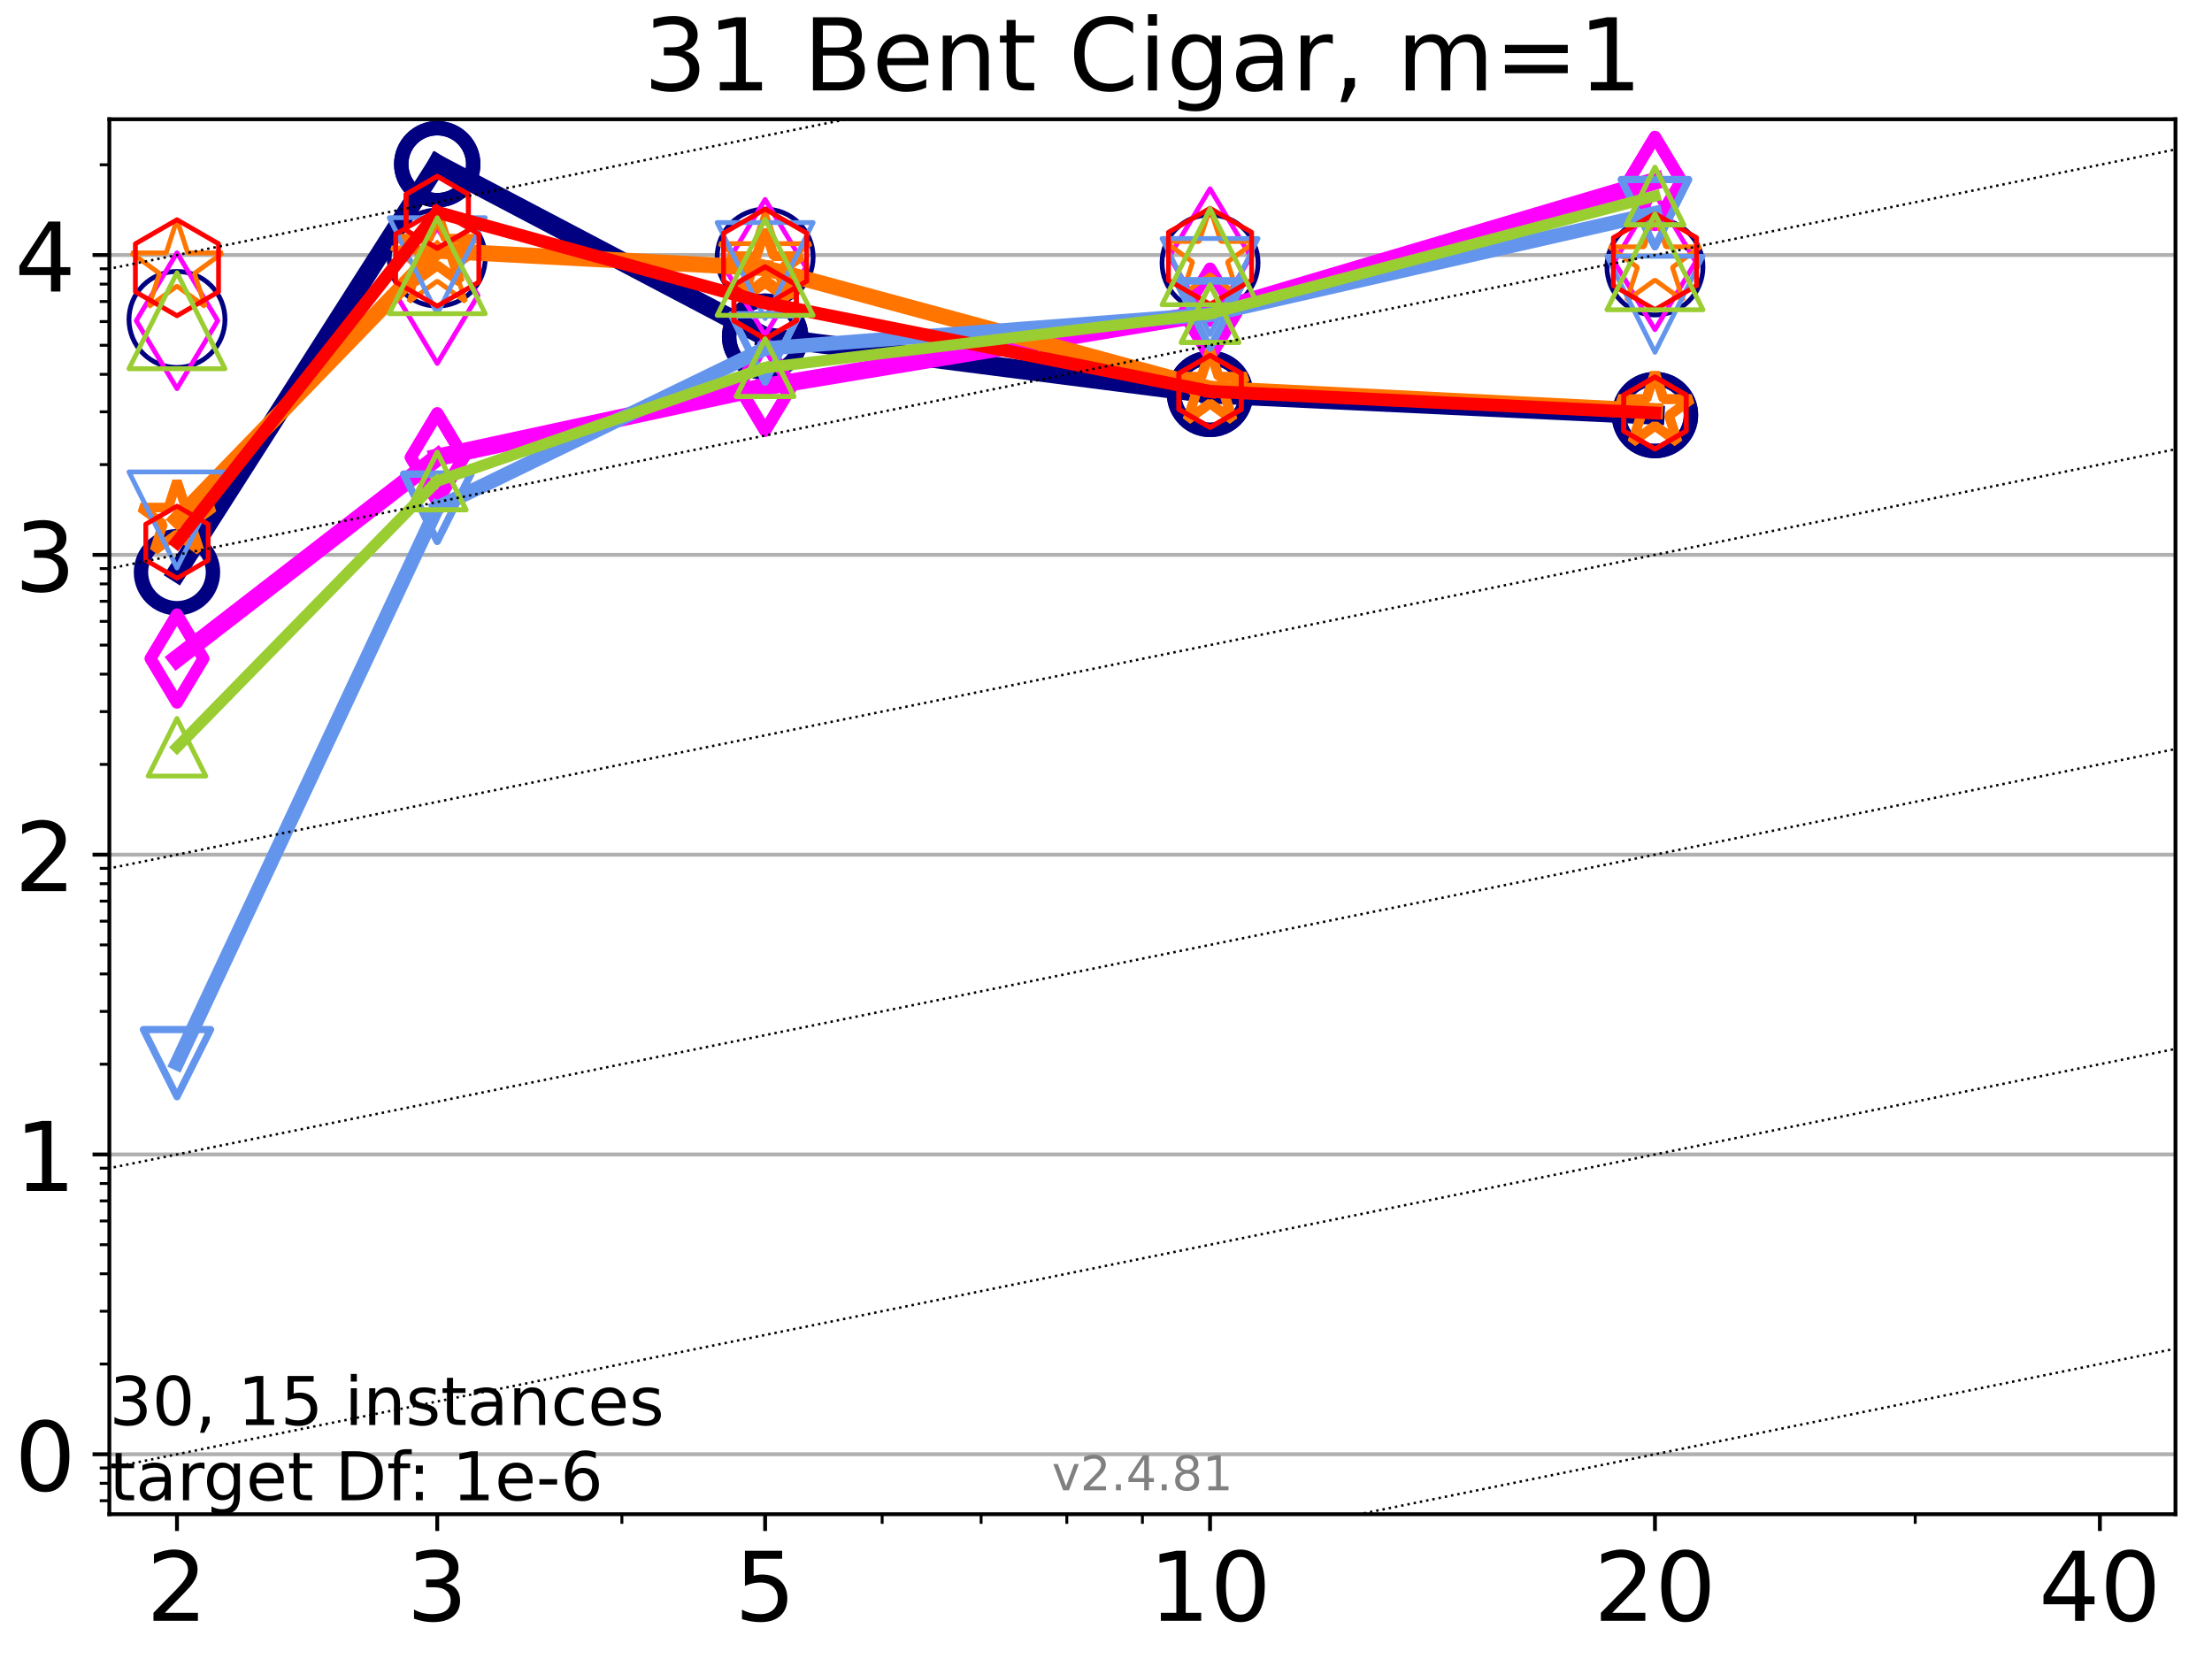 <?xml version="1.0" encoding="utf-8" standalone="no"?>
<!DOCTYPE svg PUBLIC "-//W3C//DTD SVG 1.1//EN"
  "http://www.w3.org/Graphics/SVG/1.1/DTD/svg11.dtd">
<!-- Created with matplotlib (https://matplotlib.org/) -->
<svg height="345.6pt" version="1.1" viewBox="0 0 460.8 345.6" width="460.8pt" xmlns="http://www.w3.org/2000/svg" xmlns:xlink="http://www.w3.org/1999/xlink">
 <defs>
  <style type="text/css">*{stroke-linecap:butt;stroke-linejoin:round;}</style>
 </defs>
 <g id="figure_1">
  <g id="patch_1">
   <path d="M 0 345.6 
L 460.8 345.6 
L 460.8 0 
L 0 0 
z
" style="fill:#ffffff;"/>
  </g>
  <g id="axes_1">
   <g id="patch_2">
    <path d="M 22.78 315.44 
L 453.192 315.44 
L 453.192 24.84 
L 22.78 24.84 
z
" style="fill:#ffffff;"/>
   </g>
   <g id="matplotlib.axis_1">
    <g id="xtick_1">
     <g id="line2d_1">
      <defs>
       <path d="M 0 0 
L 0 3.5 
" id="mde1b1c3aeb" style="stroke:#000000;stroke-width:0.8;"/>
      </defs>
      <g>
       <use style="stroke:#000000;stroke-width:0.8;" x="36.868" xlink:href="#mde1b1c3aeb" y="315.44"/>
      </g>
     </g>
     <g id="text_1">
      <!-- 2 -->
      <g transform="translate(30.506 337.637)scale(0.2 -0.2)">
       <defs>
        <path d="M 19.188 8.297 
L 53.609 8.297 
L 53.609 0 
L 7.328 0 
L 7.328 8.297 
Q 12.938 14.109 22.625 23.891 
Q 32.328 33.688 34.812 36.531 
Q 39.547 41.844 41.422 45.531 
Q 43.312 49.219 43.312 52.781 
Q 43.312 58.594 39.234 62.25 
Q 35.156 65.922 28.609 65.922 
Q 23.969 65.922 18.812 64.312 
Q 13.672 62.703 7.812 59.422 
L 7.812 69.391 
Q 13.766 71.781 18.938 73 
Q 24.125 74.219 28.422 74.219 
Q 39.75 74.219 46.484 68.547 
Q 53.219 62.891 53.219 53.422 
Q 53.219 48.922 51.531 44.891 
Q 49.859 40.875 45.406 35.406 
Q 44.188 33.984 37.641 27.219 
Q 31.109 20.453 19.188 8.297 
z
" id="DejaVuSans-50"/>
       </defs>
       <use xlink:href="#DejaVuSans-50"/>
      </g>
     </g>
    </g>
    <g id="xtick_2">
     <g id="line2d_2">
      <g>
       <use style="stroke:#000000;stroke-width:0.8;" x="91.085" xlink:href="#mde1b1c3aeb" y="315.44"/>
      </g>
     </g>
     <g id="text_2">
      <!-- 3 -->
      <g transform="translate(84.723 337.637)scale(0.2 -0.2)">
       <defs>
        <path d="M 40.578 39.312 
Q 47.656 37.797 51.625 33 
Q 55.609 28.219 55.609 21.188 
Q 55.609 10.406 48.188 4.484 
Q 40.766 -1.422 27.094 -1.422 
Q 22.516 -1.422 17.656 -0.516 
Q 12.797 0.391 7.625 2.203 
L 7.625 11.719 
Q 11.719 9.328 16.594 8.109 
Q 21.484 6.891 26.812 6.891 
Q 36.078 6.891 40.938 10.547 
Q 45.797 14.203 45.797 21.188 
Q 45.797 27.641 41.281 31.266 
Q 36.766 34.906 28.719 34.906 
L 20.219 34.906 
L 20.219 43.016 
L 29.109 43.016 
Q 36.375 43.016 40.234 45.922 
Q 44.094 48.828 44.094 54.297 
Q 44.094 59.906 40.109 62.906 
Q 36.141 65.922 28.719 65.922 
Q 24.656 65.922 20.016 65.031 
Q 15.375 64.156 9.812 62.312 
L 9.812 71.094 
Q 15.438 72.656 20.344 73.438 
Q 25.25 74.219 29.594 74.219 
Q 40.828 74.219 47.359 69.109 
Q 53.906 64.016 53.906 55.328 
Q 53.906 49.266 50.438 45.094 
Q 46.969 40.922 40.578 39.312 
z
" id="DejaVuSans-51"/>
       </defs>
       <use xlink:href="#DejaVuSans-51"/>
      </g>
     </g>
    </g>
    <g id="xtick_3">
     <g id="line2d_3">
      <g>
       <use style="stroke:#000000;stroke-width:0.8;" x="159.39" xlink:href="#mde1b1c3aeb" y="315.44"/>
      </g>
     </g>
     <g id="text_3">
      <!-- 5 -->
      <g transform="translate(153.028 337.637)scale(0.2 -0.2)">
       <defs>
        <path d="M 10.797 72.906 
L 49.516 72.906 
L 49.516 64.594 
L 19.828 64.594 
L 19.828 46.734 
Q 21.969 47.469 24.109 47.828 
Q 26.266 48.188 28.422 48.188 
Q 40.625 48.188 47.75 41.5 
Q 54.891 34.812 54.891 23.391 
Q 54.891 11.625 47.562 5.094 
Q 40.234 -1.422 26.906 -1.422 
Q 22.312 -1.422 17.547 -0.641 
Q 12.797 0.141 7.719 1.703 
L 7.719 11.625 
Q 12.109 9.234 16.797 8.062 
Q 21.484 6.891 26.703 6.891 
Q 35.156 6.891 40.078 11.328 
Q 45.016 15.766 45.016 23.391 
Q 45.016 31 40.078 35.438 
Q 35.156 39.891 26.703 39.891 
Q 22.75 39.891 18.812 39.016 
Q 14.891 38.141 10.797 36.281 
z
" id="DejaVuSans-53"/>
       </defs>
       <use xlink:href="#DejaVuSans-53"/>
      </g>
     </g>
    </g>
    <g id="xtick_4">
     <g id="line2d_4">
      <g>
       <use style="stroke:#000000;stroke-width:0.8;" x="252.074" xlink:href="#mde1b1c3aeb" y="315.44"/>
      </g>
     </g>
     <g id="text_4">
      <!-- 10 -->
      <g transform="translate(239.349 337.637)scale(0.2 -0.2)">
       <defs>
        <path d="M 12.406 8.297 
L 28.516 8.297 
L 28.516 63.922 
L 10.984 60.406 
L 10.984 69.391 
L 28.422 72.906 
L 38.281 72.906 
L 38.281 8.297 
L 54.391 8.297 
L 54.391 0 
L 12.406 0 
z
" id="DejaVuSans-49"/>
        <path d="M 31.781 66.406 
Q 24.172 66.406 20.328 58.906 
Q 16.5 51.422 16.5 36.375 
Q 16.5 21.391 20.328 13.891 
Q 24.172 6.391 31.781 6.391 
Q 39.453 6.391 43.281 13.891 
Q 47.125 21.391 47.125 36.375 
Q 47.125 51.422 43.281 58.906 
Q 39.453 66.406 31.781 66.406 
z
M 31.781 74.219 
Q 44.047 74.219 50.516 64.516 
Q 56.984 54.828 56.984 36.375 
Q 56.984 17.969 50.516 8.266 
Q 44.047 -1.422 31.781 -1.422 
Q 19.531 -1.422 13.062 8.266 
Q 6.594 17.969 6.594 36.375 
Q 6.594 54.828 13.062 64.516 
Q 19.531 74.219 31.781 74.219 
z
" id="DejaVuSans-48"/>
       </defs>
       <use xlink:href="#DejaVuSans-49"/>
       <use x="63.623" xlink:href="#DejaVuSans-48"/>
      </g>
     </g>
    </g>
    <g id="xtick_5">
     <g id="line2d_5">
      <g>
       <use style="stroke:#000000;stroke-width:0.8;" x="344.758" xlink:href="#mde1b1c3aeb" y="315.44"/>
      </g>
     </g>
     <g id="text_5">
      <!-- 20 -->
      <g transform="translate(332.033 337.637)scale(0.2 -0.2)">
       <use xlink:href="#DejaVuSans-50"/>
       <use x="63.623" xlink:href="#DejaVuSans-48"/>
      </g>
     </g>
    </g>
    <g id="xtick_6">
     <g id="line2d_6">
      <g>
       <use style="stroke:#000000;stroke-width:0.8;" x="437.443" xlink:href="#mde1b1c3aeb" y="315.44"/>
      </g>
     </g>
     <g id="text_6">
      <!-- 40 -->
      <g transform="translate(424.718 337.637)scale(0.2 -0.2)">
       <defs>
        <path d="M 37.797 64.312 
L 12.891 25.391 
L 37.797 25.391 
z
M 35.203 72.906 
L 47.609 72.906 
L 47.609 25.391 
L 58.016 25.391 
L 58.016 17.188 
L 47.609 17.188 
L 47.609 0 
L 37.797 0 
L 37.797 17.188 
L 4.891 17.188 
L 4.891 26.703 
z
" id="DejaVuSans-52"/>
       </defs>
       <use xlink:href="#DejaVuSans-52"/>
       <use x="63.623" xlink:href="#DejaVuSans-48"/>
      </g>
     </g>
    </g>
    <g id="xtick_7">
     <g id="line2d_7">
      <defs>
       <path d="M 0 0 
L 0 2 
" id="m924d3a28ed" style="stroke:#000000;stroke-width:0.6;"/>
      </defs>
      <g>
       <use style="stroke:#000000;stroke-width:0.6;" x="129.552" xlink:href="#m924d3a28ed" y="315.44"/>
      </g>
     </g>
    </g>
    <g id="xtick_8">
     <g id="line2d_8">
      <g>
       <use style="stroke:#000000;stroke-width:0.6;" x="183.769" xlink:href="#m924d3a28ed" y="315.44"/>
      </g>
     </g>
    </g>
    <g id="xtick_9">
     <g id="line2d_9">
      <g>
       <use style="stroke:#000000;stroke-width:0.6;" x="204.381" xlink:href="#m924d3a28ed" y="315.44"/>
      </g>
     </g>
    </g>
    <g id="xtick_10">
     <g id="line2d_10">
      <g>
       <use style="stroke:#000000;stroke-width:0.6;" x="222.237" xlink:href="#m924d3a28ed" y="315.44"/>
      </g>
     </g>
    </g>
    <g id="xtick_11">
     <g id="line2d_11">
      <g>
       <use style="stroke:#000000;stroke-width:0.6;" x="237.986" xlink:href="#m924d3a28ed" y="315.44"/>
      </g>
     </g>
    </g>
    <g id="xtick_12">
     <g id="line2d_12">
      <g>
       <use style="stroke:#000000;stroke-width:0.6;" x="398.975" xlink:href="#m924d3a28ed" y="315.44"/>
      </g>
     </g>
    </g>
   </g>
   <g id="matplotlib.axis_2">
    <g id="ytick_1">
     <g id="line2d_13">
      <path clip-path="url(#p01395798ff)" d="M 22.78 302.949 
L 453.192 302.949 
" style="fill:none;stroke:#b0b0b0;stroke-linecap:square;stroke-width:0.8;"/>
     </g>
     <g id="line2d_14">
      <defs>
       <path d="M 0 0 
L -3.5 0 
" id="m077db37ecd" style="stroke:#000000;stroke-width:0.8;"/>
      </defs>
      <g>
       <use style="stroke:#000000;stroke-width:0.8;" x="22.78" xlink:href="#m077db37ecd" y="302.949"/>
      </g>
     </g>
     <g id="text_7">
      <!-- 0 -->
      <g transform="translate(3.055 310.548)scale(0.2 -0.2)">
       <use xlink:href="#DejaVuSans-48"/>
      </g>
     </g>
    </g>
    <g id="ytick_2">
     <g id="line2d_15">
      <path clip-path="url(#p01395798ff)" d="M 22.78 240.495 
L 453.192 240.495 
" style="fill:none;stroke:#b0b0b0;stroke-linecap:square;stroke-width:0.8;"/>
     </g>
     <g id="line2d_16">
      <g>
       <use style="stroke:#000000;stroke-width:0.8;" x="22.78" xlink:href="#m077db37ecd" y="240.495"/>
      </g>
     </g>
     <g id="text_8">
      <!-- 1 -->
      <g transform="translate(3.055 248.093)scale(0.2 -0.2)">
       <use xlink:href="#DejaVuSans-49"/>
      </g>
     </g>
    </g>
    <g id="ytick_3">
     <g id="line2d_17">
      <path clip-path="url(#p01395798ff)" d="M 22.78 178.041 
L 453.192 178.041 
" style="fill:none;stroke:#b0b0b0;stroke-linecap:square;stroke-width:0.8;"/>
     </g>
     <g id="line2d_18">
      <g>
       <use style="stroke:#000000;stroke-width:0.8;" x="22.78" xlink:href="#m077db37ecd" y="178.041"/>
      </g>
     </g>
     <g id="text_9">
      <!-- 2 -->
      <g transform="translate(3.055 185.639)scale(0.2 -0.2)">
       <use xlink:href="#DejaVuSans-50"/>
      </g>
     </g>
    </g>
    <g id="ytick_4">
     <g id="line2d_19">
      <path clip-path="url(#p01395798ff)" d="M 22.78 115.586 
L 453.192 115.586 
" style="fill:none;stroke:#b0b0b0;stroke-linecap:square;stroke-width:0.8;"/>
     </g>
     <g id="line2d_20">
      <g>
       <use style="stroke:#000000;stroke-width:0.8;" x="22.78" xlink:href="#m077db37ecd" y="115.586"/>
      </g>
     </g>
     <g id="text_10">
      <!-- 3 -->
      <g transform="translate(3.055 123.185)scale(0.2 -0.2)">
       <use xlink:href="#DejaVuSans-51"/>
      </g>
     </g>
    </g>
    <g id="ytick_5">
     <g id="line2d_21">
      <path clip-path="url(#p01395798ff)" d="M 22.78 53.132 
L 453.192 53.132 
" style="fill:none;stroke:#b0b0b0;stroke-linecap:square;stroke-width:0.8;"/>
     </g>
     <g id="line2d_22">
      <g>
       <use style="stroke:#000000;stroke-width:0.8;" x="22.78" xlink:href="#m077db37ecd" y="53.132"/>
      </g>
     </g>
     <g id="text_11">
      <!-- 4 -->
      <g transform="translate(3.055 60.731)scale(0.2 -0.2)">
       <use xlink:href="#DejaVuSans-52"/>
      </g>
     </g>
    </g>
    <g id="ytick_6">
     <g id="line2d_23">
      <defs>
       <path d="M 0 0 
L -2 0 
" id="m4ae48bfb09" style="stroke:#000000;stroke-width:0.6;"/>
      </defs>
      <g>
       <use style="stroke:#000000;stroke-width:0.6;" x="22.78" xlink:href="#m4ae48bfb09" y="312.623"/>
      </g>
     </g>
    </g>
    <g id="ytick_7">
     <g id="line2d_24">
      <g>
       <use style="stroke:#000000;stroke-width:0.6;" x="22.78" xlink:href="#m4ae48bfb09" y="309.002"/>
      </g>
     </g>
    </g>
    <g id="ytick_8">
     <g id="line2d_25">
      <g>
       <use style="stroke:#000000;stroke-width:0.6;" x="22.78" xlink:href="#m4ae48bfb09" y="305.807"/>
      </g>
     </g>
    </g>
    <g id="ytick_9">
     <g id="line2d_26">
      <g>
       <use style="stroke:#000000;stroke-width:0.6;" x="22.78" xlink:href="#m4ae48bfb09" y="284.149"/>
      </g>
     </g>
    </g>
    <g id="ytick_10">
     <g id="line2d_27">
      <g>
       <use style="stroke:#000000;stroke-width:0.6;" x="22.78" xlink:href="#m4ae48bfb09" y="273.151"/>
      </g>
     </g>
    </g>
    <g id="ytick_11">
     <g id="line2d_28">
      <g>
       <use style="stroke:#000000;stroke-width:0.6;" x="22.78" xlink:href="#m4ae48bfb09" y="265.348"/>
      </g>
     </g>
    </g>
    <g id="ytick_12">
     <g id="line2d_29">
      <g>
       <use style="stroke:#000000;stroke-width:0.6;" x="22.78" xlink:href="#m4ae48bfb09" y="259.296"/>
      </g>
     </g>
    </g>
    <g id="ytick_13">
     <g id="line2d_30">
      <g>
       <use style="stroke:#000000;stroke-width:0.6;" x="22.78" xlink:href="#m4ae48bfb09" y="254.35"/>
      </g>
     </g>
    </g>
    <g id="ytick_14">
     <g id="line2d_31">
      <g>
       <use style="stroke:#000000;stroke-width:0.6;" x="22.78" xlink:href="#m4ae48bfb09" y="250.169"/>
      </g>
     </g>
    </g>
    <g id="ytick_15">
     <g id="line2d_32">
      <g>
       <use style="stroke:#000000;stroke-width:0.6;" x="22.78" xlink:href="#m4ae48bfb09" y="246.547"/>
      </g>
     </g>
    </g>
    <g id="ytick_16">
     <g id="line2d_33">
      <g>
       <use style="stroke:#000000;stroke-width:0.6;" x="22.78" xlink:href="#m4ae48bfb09" y="243.353"/>
      </g>
     </g>
    </g>
    <g id="ytick_17">
     <g id="line2d_34">
      <g>
       <use style="stroke:#000000;stroke-width:0.6;" x="22.78" xlink:href="#m4ae48bfb09" y="221.694"/>
      </g>
     </g>
    </g>
    <g id="ytick_18">
     <g id="line2d_35">
      <g>
       <use style="stroke:#000000;stroke-width:0.6;" x="22.78" xlink:href="#m4ae48bfb09" y="210.697"/>
      </g>
     </g>
    </g>
    <g id="ytick_19">
     <g id="line2d_36">
      <g>
       <use style="stroke:#000000;stroke-width:0.6;" x="22.78" xlink:href="#m4ae48bfb09" y="202.894"/>
      </g>
     </g>
    </g>
    <g id="ytick_20">
     <g id="line2d_37">
      <g>
       <use style="stroke:#000000;stroke-width:0.6;" x="22.78" xlink:href="#m4ae48bfb09" y="196.841"/>
      </g>
     </g>
    </g>
    <g id="ytick_21">
     <g id="line2d_38">
      <g>
       <use style="stroke:#000000;stroke-width:0.6;" x="22.78" xlink:href="#m4ae48bfb09" y="191.896"/>
      </g>
     </g>
    </g>
    <g id="ytick_22">
     <g id="line2d_39">
      <g>
       <use style="stroke:#000000;stroke-width:0.6;" x="22.78" xlink:href="#m4ae48bfb09" y="187.715"/>
      </g>
     </g>
    </g>
    <g id="ytick_23">
     <g id="line2d_40">
      <g>
       <use style="stroke:#000000;stroke-width:0.6;" x="22.78" xlink:href="#m4ae48bfb09" y="184.093"/>
      </g>
     </g>
    </g>
    <g id="ytick_24">
     <g id="line2d_41">
      <g>
       <use style="stroke:#000000;stroke-width:0.6;" x="22.78" xlink:href="#m4ae48bfb09" y="180.898"/>
      </g>
     </g>
    </g>
    <g id="ytick_25">
     <g id="line2d_42">
      <g>
       <use style="stroke:#000000;stroke-width:0.6;" x="22.78" xlink:href="#m4ae48bfb09" y="159.24"/>
      </g>
     </g>
    </g>
    <g id="ytick_26">
     <g id="line2d_43">
      <g>
       <use style="stroke:#000000;stroke-width:0.6;" x="22.78" xlink:href="#m4ae48bfb09" y="148.242"/>
      </g>
     </g>
    </g>
    <g id="ytick_27">
     <g id="line2d_44">
      <g>
       <use style="stroke:#000000;stroke-width:0.6;" x="22.78" xlink:href="#m4ae48bfb09" y="140.439"/>
      </g>
     </g>
    </g>
    <g id="ytick_28">
     <g id="line2d_45">
      <g>
       <use style="stroke:#000000;stroke-width:0.6;" x="22.78" xlink:href="#m4ae48bfb09" y="134.387"/>
      </g>
     </g>
    </g>
    <g id="ytick_29">
     <g id="line2d_46">
      <g>
       <use style="stroke:#000000;stroke-width:0.6;" x="22.78" xlink:href="#m4ae48bfb09" y="129.442"/>
      </g>
     </g>
    </g>
    <g id="ytick_30">
     <g id="line2d_47">
      <g>
       <use style="stroke:#000000;stroke-width:0.6;" x="22.78" xlink:href="#m4ae48bfb09" y="125.261"/>
      </g>
     </g>
    </g>
    <g id="ytick_31">
     <g id="line2d_48">
      <g>
       <use style="stroke:#000000;stroke-width:0.6;" x="22.78" xlink:href="#m4ae48bfb09" y="121.639"/>
      </g>
     </g>
    </g>
    <g id="ytick_32">
     <g id="line2d_49">
      <g>
       <use style="stroke:#000000;stroke-width:0.6;" x="22.78" xlink:href="#m4ae48bfb09" y="118.444"/>
      </g>
     </g>
    </g>
    <g id="ytick_33">
     <g id="line2d_50">
      <g>
       <use style="stroke:#000000;stroke-width:0.6;" x="22.78" xlink:href="#m4ae48bfb09" y="96.786"/>
      </g>
     </g>
    </g>
    <g id="ytick_34">
     <g id="line2d_51">
      <g>
       <use style="stroke:#000000;stroke-width:0.6;" x="22.78" xlink:href="#m4ae48bfb09" y="85.788"/>
      </g>
     </g>
    </g>
    <g id="ytick_35">
     <g id="line2d_52">
      <g>
       <use style="stroke:#000000;stroke-width:0.6;" x="22.78" xlink:href="#m4ae48bfb09" y="77.985"/>
      </g>
     </g>
    </g>
    <g id="ytick_36">
     <g id="line2d_53">
      <g>
       <use style="stroke:#000000;stroke-width:0.6;" x="22.78" xlink:href="#m4ae48bfb09" y="71.933"/>
      </g>
     </g>
    </g>
    <g id="ytick_37">
     <g id="line2d_54">
      <g>
       <use style="stroke:#000000;stroke-width:0.6;" x="22.78" xlink:href="#m4ae48bfb09" y="66.988"/>
      </g>
     </g>
    </g>
    <g id="ytick_38">
     <g id="line2d_55">
      <g>
       <use style="stroke:#000000;stroke-width:0.6;" x="22.78" xlink:href="#m4ae48bfb09" y="62.806"/>
      </g>
     </g>
    </g>
    <g id="ytick_39">
     <g id="line2d_56">
      <g>
       <use style="stroke:#000000;stroke-width:0.6;" x="22.78" xlink:href="#m4ae48bfb09" y="59.185"/>
      </g>
     </g>
    </g>
    <g id="ytick_40">
     <g id="line2d_57">
      <g>
       <use style="stroke:#000000;stroke-width:0.6;" x="22.78" xlink:href="#m4ae48bfb09" y="55.99"/>
      </g>
     </g>
    </g>
    <g id="ytick_41">
     <g id="line2d_58">
      <g>
       <use style="stroke:#000000;stroke-width:0.6;" x="22.78" xlink:href="#m4ae48bfb09" y="34.332"/>
      </g>
     </g>
    </g>
   </g>
   <g id="line2d_59">
    <path clip-path="url(#p01395798ff)" d="M 36.868 119.207 
L 91.085 34.203 
" style="fill:none;stroke:#000080;stroke-linecap:square;stroke-width:4;"/>
    <defs>
     <path d="M 0 7.5 
C 1.989 7.5 3.897 6.71 5.303 5.303 
C 6.71 3.897 7.5 1.989 7.5 0 
C 7.5 -1.989 6.71 -3.897 5.303 -5.303 
C 3.897 -6.71 1.989 -7.5 0 -7.5 
C -1.989 -7.5 -3.897 -6.71 -5.303 -5.303 
C -6.71 -3.897 -7.5 -1.989 -7.5 0 
C -7.5 1.989 -6.71 3.897 -5.303 5.303 
C -3.897 6.71 -1.989 7.5 0 7.5 
z
" id="m3dfcbdc514" style="stroke:#000080;stroke-width:3;"/>
    </defs>
    <g clip-path="url(#p01395798ff)">
     <use style="fill-opacity:0;stroke:#000080;stroke-width:3;" x="36.868" xlink:href="#m3dfcbdc514" y="119.207"/>
     <use style="fill-opacity:0;stroke:#000080;stroke-width:3;" x="91.085" xlink:href="#m3dfcbdc514" y="34.203"/>
    </g>
   </g>
   <g id="line2d_60">
    <path clip-path="url(#p01395798ff)" d="M 91.085 34.203 
L 159.39 70.142 
" style="fill:none;stroke:#000080;stroke-linecap:square;stroke-width:4;"/>
    <g clip-path="url(#p01395798ff)">
     <use style="fill-opacity:0;stroke:#000080;stroke-width:3;" x="91.085" xlink:href="#m3dfcbdc514" y="34.203"/>
     <use style="fill-opacity:0;stroke:#000080;stroke-width:3;" x="159.39" xlink:href="#m3dfcbdc514" y="70.142"/>
    </g>
   </g>
   <g id="line2d_61">
    <path clip-path="url(#p01395798ff)" d="M 159.39 70.142 
L 252.074 82.055 
" style="fill:none;stroke:#000080;stroke-linecap:square;stroke-width:4;"/>
    <g clip-path="url(#p01395798ff)">
     <use style="fill-opacity:0;stroke:#000080;stroke-width:3;" x="159.39" xlink:href="#m3dfcbdc514" y="70.142"/>
     <use style="fill-opacity:0;stroke:#000080;stroke-width:3;" x="252.074" xlink:href="#m3dfcbdc514" y="82.055"/>
    </g>
   </g>
   <g id="line2d_62">
    <path clip-path="url(#p01395798ff)" d="M 252.074 82.055 
L 344.758 86.461 
" style="fill:none;stroke:#000080;stroke-linecap:square;stroke-width:4;"/>
    <g clip-path="url(#p01395798ff)">
     <use style="fill-opacity:0;stroke:#000080;stroke-width:3;" x="252.074" xlink:href="#m3dfcbdc514" y="82.055"/>
     <use style="fill-opacity:0;stroke:#000080;stroke-width:3;" x="344.758" xlink:href="#m3dfcbdc514" y="86.461"/>
    </g>
   </g>
   <g id="line2d_63">
    <path clip-path="url(#p01395798ff)" d="M 344.758 86.461 
" style="fill:none;stroke:#000080;stroke-linecap:square;stroke-width:4;"/>
    <g clip-path="url(#p01395798ff)">
     <use style="fill-opacity:0;stroke:#000080;stroke-width:3;" x="344.758" xlink:href="#m3dfcbdc514" y="86.461"/>
    </g>
   </g>
   <g id="line2d_64"/>
   <g id="line2d_65">
    <defs>
     <path d="M 0 10 
C 2.652 10 5.196 8.946 7.071 7.071 
C 8.946 5.196 10 2.652 10 0 
C 10 -2.652 8.946 -5.196 7.071 -7.071 
C 5.196 -8.946 2.652 -10 0 -10 
C -2.652 -10 -5.196 -8.946 -7.071 -7.071 
C -8.946 -5.196 -10 -2.652 -10 0 
C -10 2.652 -8.946 5.196 -7.071 7.071 
C -5.196 8.946 -2.652 10 0 10 
z
" id="m2f2e78c359" style="stroke:#000080;"/>
    </defs>
    <g clip-path="url(#p01395798ff)">
     <use style="fill-opacity:0;stroke:#000080;" x="36.868" xlink:href="#m2f2e78c359" y="66.55"/>
     <use style="fill-opacity:0;stroke:#000080;" x="91.085" xlink:href="#m2f2e78c359" y="53.761"/>
     <use style="fill-opacity:0;stroke:#000080;" x="159.39" xlink:href="#m2f2e78c359" y="53.569"/>
     <use style="fill-opacity:0;stroke:#000080;" x="252.074" xlink:href="#m2f2e78c359" y="54.769"/>
     <use style="fill-opacity:0;stroke:#000080;" x="344.758" xlink:href="#m2f2e78c359" y="55.614"/>
    </g>
   </g>
   <g id="line2d_66">
    <path clip-path="url(#p01395798ff)" d="M 36.868 137.187 
L 91.085 95.284 
" style="fill:none;stroke:#ff00ff;stroke-linecap:square;stroke-width:3.667;"/>
    <defs>
     <path d="M -0 9.192 
L 5.515 0 
L 0 -9.192 
L -5.515 -0 
z
" id="m861aab07d1" style="stroke:#ff00ff;stroke-linejoin:miter;stroke-width:2.5;"/>
    </defs>
    <g clip-path="url(#p01395798ff)">
     <use style="fill-opacity:0;stroke:#ff00ff;stroke-linejoin:miter;stroke-width:2.5;" x="36.868" xlink:href="#m861aab07d1" y="137.187"/>
     <use style="fill-opacity:0;stroke:#ff00ff;stroke-linejoin:miter;stroke-width:2.5;" x="91.085" xlink:href="#m861aab07d1" y="95.284"/>
    </g>
   </g>
   <g id="line2d_67">
    <path clip-path="url(#p01395798ff)" d="M 91.085 95.284 
L 159.39 80.538 
" style="fill:none;stroke:#ff00ff;stroke-linecap:square;stroke-width:3.667;"/>
    <g clip-path="url(#p01395798ff)">
     <use style="fill-opacity:0;stroke:#ff00ff;stroke-linejoin:miter;stroke-width:2.5;" x="91.085" xlink:href="#m861aab07d1" y="95.284"/>
     <use style="fill-opacity:0;stroke:#ff00ff;stroke-linejoin:miter;stroke-width:2.5;" x="159.39" xlink:href="#m861aab07d1" y="80.538"/>
    </g>
   </g>
   <g id="line2d_68">
    <path clip-path="url(#p01395798ff)" d="M 159.39 80.538 
L 252.074 65.156 
" style="fill:none;stroke:#ff00ff;stroke-linecap:square;stroke-width:3.667;"/>
    <g clip-path="url(#p01395798ff)">
     <use style="fill-opacity:0;stroke:#ff00ff;stroke-linejoin:miter;stroke-width:2.5;" x="159.39" xlink:href="#m861aab07d1" y="80.538"/>
     <use style="fill-opacity:0;stroke:#ff00ff;stroke-linejoin:miter;stroke-width:2.5;" x="252.074" xlink:href="#m861aab07d1" y="65.156"/>
    </g>
   </g>
   <g id="line2d_69">
    <path clip-path="url(#p01395798ff)" d="M 252.074 65.156 
L 344.758 37.696 
" style="fill:none;stroke:#ff00ff;stroke-linecap:square;stroke-width:3.667;"/>
    <g clip-path="url(#p01395798ff)">
     <use style="fill-opacity:0;stroke:#ff00ff;stroke-linejoin:miter;stroke-width:2.5;" x="252.074" xlink:href="#m861aab07d1" y="65.156"/>
     <use style="fill-opacity:0;stroke:#ff00ff;stroke-linejoin:miter;stroke-width:2.5;" x="344.758" xlink:href="#m861aab07d1" y="37.696"/>
    </g>
   </g>
   <g id="line2d_70">
    <path clip-path="url(#p01395798ff)" d="M 344.758 37.696 
" style="fill:none;stroke:#ff00ff;stroke-linecap:square;stroke-width:3.667;"/>
    <g clip-path="url(#p01395798ff)">
     <use style="fill-opacity:0;stroke:#ff00ff;stroke-linejoin:miter;stroke-width:2.5;" x="344.758" xlink:href="#m861aab07d1" y="37.696"/>
    </g>
   </g>
   <g id="line2d_71"/>
   <g id="line2d_72">
    <defs>
     <path d="M -0 14.142 
L 8.485 0 
L -0 -14.142 
L -8.485 -0 
z
" id="medf9fb5f6b" style="stroke:#ff00ff;stroke-linejoin:miter;"/>
    </defs>
    <g clip-path="url(#p01395798ff)">
     <use style="fill-opacity:0;stroke:#ff00ff;stroke-linejoin:miter;" x="36.868" xlink:href="#medf9fb5f6b" y="66.814"/>
     <use style="fill-opacity:0;stroke:#ff00ff;stroke-linejoin:miter;" x="91.085" xlink:href="#medf9fb5f6b" y="61.563"/>
     <use style="fill-opacity:0;stroke:#ff00ff;stroke-linejoin:miter;" x="159.39" xlink:href="#medf9fb5f6b" y="55.693"/>
     <use style="fill-opacity:0;stroke:#ff00ff;stroke-linejoin:miter;" x="252.074" xlink:href="#medf9fb5f6b" y="53.471"/>
     <use style="fill-opacity:0;stroke:#ff00ff;stroke-linejoin:miter;" x="344.758" xlink:href="#medf9fb5f6b" y="54.531"/>
    </g>
   </g>
   <g id="line2d_73">
    <path clip-path="url(#p01395798ff)" d="M 36.868 108.205 
L 91.085 52.227 
" style="fill:none;stroke:#ff7500;stroke-linecap:square;stroke-width:3.333;"/>
    <defs>
     <path d="M 0 -8 
L -1.796 -2.472 
L -7.608 -2.472 
L -2.906 0.944 
L -4.702 6.472 
L -0 3.056 
L 4.702 6.472 
L 2.906 0.944 
L 7.608 -2.472 
L 1.796 -2.472 
z
" id="m47218a14cb" style="stroke:#ff7500;stroke-linejoin:bevel;stroke-width:2;"/>
    </defs>
    <g clip-path="url(#p01395798ff)">
     <use style="fill-opacity:0;stroke:#ff7500;stroke-linejoin:bevel;stroke-width:2;" x="36.868" xlink:href="#m47218a14cb" y="108.205"/>
     <use style="fill-opacity:0;stroke:#ff7500;stroke-linejoin:bevel;stroke-width:2;" x="91.085" xlink:href="#m47218a14cb" y="52.227"/>
    </g>
   </g>
   <g id="line2d_74">
    <path clip-path="url(#p01395798ff)" d="M 91.085 52.227 
L 159.39 55.852 
" style="fill:none;stroke:#ff7500;stroke-linecap:square;stroke-width:3.333;"/>
    <g clip-path="url(#p01395798ff)">
     <use style="fill-opacity:0;stroke:#ff7500;stroke-linejoin:bevel;stroke-width:2;" x="91.085" xlink:href="#m47218a14cb" y="52.227"/>
     <use style="fill-opacity:0;stroke:#ff7500;stroke-linejoin:bevel;stroke-width:2;" x="159.39" xlink:href="#m47218a14cb" y="55.852"/>
    </g>
   </g>
   <g id="line2d_75">
    <path clip-path="url(#p01395798ff)" d="M 159.39 55.852 
L 252.074 80.978 
" style="fill:none;stroke:#ff7500;stroke-linecap:square;stroke-width:3.333;"/>
    <g clip-path="url(#p01395798ff)">
     <use style="fill-opacity:0;stroke:#ff7500;stroke-linejoin:bevel;stroke-width:2;" x="159.39" xlink:href="#m47218a14cb" y="55.852"/>
     <use style="fill-opacity:0;stroke:#ff7500;stroke-linejoin:bevel;stroke-width:2;" x="252.074" xlink:href="#m47218a14cb" y="80.978"/>
    </g>
   </g>
   <g id="line2d_76">
    <path clip-path="url(#p01395798ff)" d="M 252.074 80.978 
L 344.758 85.622 
" style="fill:none;stroke:#ff7500;stroke-linecap:square;stroke-width:3.333;"/>
    <g clip-path="url(#p01395798ff)">
     <use style="fill-opacity:0;stroke:#ff7500;stroke-linejoin:bevel;stroke-width:2;" x="252.074" xlink:href="#m47218a14cb" y="80.978"/>
     <use style="fill-opacity:0;stroke:#ff7500;stroke-linejoin:bevel;stroke-width:2;" x="344.758" xlink:href="#m47218a14cb" y="85.622"/>
    </g>
   </g>
   <g id="line2d_77">
    <path clip-path="url(#p01395798ff)" d="M 344.758 85.622 
" style="fill:none;stroke:#ff7500;stroke-linecap:square;stroke-width:3.333;"/>
    <g clip-path="url(#p01395798ff)">
     <use style="fill-opacity:0;stroke:#ff7500;stroke-linejoin:bevel;stroke-width:2;" x="344.758" xlink:href="#m47218a14cb" y="85.622"/>
    </g>
   </g>
   <g id="line2d_78"/>
   <g id="line2d_79">
    <defs>
     <path d="M 0 -10 
L -2.245 -3.09 
L -9.511 -3.09 
L -3.633 1.18 
L -5.878 8.09 
L -0 3.82 
L 5.878 8.09 
L 3.633 1.18 
L 9.511 -3.09 
L 2.245 -3.09 
z
" id="m754b8a1e75" style="stroke:#ff7500;stroke-linejoin:bevel;"/>
    </defs>
    <g clip-path="url(#p01395798ff)">
     <use style="fill-opacity:0;stroke:#ff7500;stroke-linejoin:bevel;" x="36.868" xlink:href="#m754b8a1e75" y="55.778"/>
     <use style="fill-opacity:0;stroke:#ff7500;stroke-linejoin:bevel;" x="91.085" xlink:href="#m754b8a1e75" y="54.737"/>
     <use style="fill-opacity:0;stroke:#ff7500;stroke-linejoin:bevel;" x="159.39" xlink:href="#m754b8a1e75" y="53.849"/>
     <use style="fill-opacity:0;stroke:#ff7500;stroke-linejoin:bevel;" x="252.074" xlink:href="#m754b8a1e75" y="53.389"/>
     <use style="fill-opacity:0;stroke:#ff7500;stroke-linejoin:bevel;" x="344.758" xlink:href="#m754b8a1e75" y="54.505"/>
    </g>
   </g>
   <g id="line2d_80">
    <path clip-path="url(#p01395798ff)" d="M 36.868 221.469 
L 91.085 105.768 
" style="fill:none;stroke:#6495ed;stroke-linecap:square;stroke-width:3;"/>
    <defs>
     <path d="M -0 7 
L 7 -7 
L -7 -7 
z
" id="mf8ab3953c0" style="stroke:#6495ed;stroke-linejoin:miter;stroke-width:1.5;"/>
    </defs>
    <g clip-path="url(#p01395798ff)">
     <use style="fill-opacity:0;stroke:#6495ed;stroke-linejoin:miter;stroke-width:1.5;" x="36.868" xlink:href="#mf8ab3953c0" y="221.469"/>
     <use style="fill-opacity:0;stroke:#6495ed;stroke-linejoin:miter;stroke-width:1.5;" x="91.085" xlink:href="#mf8ab3953c0" y="105.768"/>
    </g>
   </g>
   <g id="line2d_81">
    <path clip-path="url(#p01395798ff)" d="M 91.085 105.768 
L 159.39 72.594 
" style="fill:none;stroke:#6495ed;stroke-linecap:square;stroke-width:3;"/>
    <g clip-path="url(#p01395798ff)">
     <use style="fill-opacity:0;stroke:#6495ed;stroke-linejoin:miter;stroke-width:1.5;" x="91.085" xlink:href="#mf8ab3953c0" y="105.768"/>
     <use style="fill-opacity:0;stroke:#6495ed;stroke-linejoin:miter;stroke-width:1.5;" x="159.39" xlink:href="#mf8ab3953c0" y="72.594"/>
    </g>
   </g>
   <g id="line2d_82">
    <path clip-path="url(#p01395798ff)" d="M 159.39 72.594 
L 252.074 65.514 
" style="fill:none;stroke:#6495ed;stroke-linecap:square;stroke-width:3;"/>
    <g clip-path="url(#p01395798ff)">
     <use style="fill-opacity:0;stroke:#6495ed;stroke-linejoin:miter;stroke-width:1.5;" x="159.39" xlink:href="#mf8ab3953c0" y="72.594"/>
     <use style="fill-opacity:0;stroke:#6495ed;stroke-linejoin:miter;stroke-width:1.5;" x="252.074" xlink:href="#mf8ab3953c0" y="65.514"/>
    </g>
   </g>
   <g id="line2d_83">
    <path clip-path="url(#p01395798ff)" d="M 252.074 65.514 
L 344.758 44.401 
" style="fill:none;stroke:#6495ed;stroke-linecap:square;stroke-width:3;"/>
    <g clip-path="url(#p01395798ff)">
     <use style="fill-opacity:0;stroke:#6495ed;stroke-linejoin:miter;stroke-width:1.5;" x="252.074" xlink:href="#mf8ab3953c0" y="65.514"/>
     <use style="fill-opacity:0;stroke:#6495ed;stroke-linejoin:miter;stroke-width:1.5;" x="344.758" xlink:href="#mf8ab3953c0" y="44.401"/>
    </g>
   </g>
   <g id="line2d_84">
    <path clip-path="url(#p01395798ff)" d="M 344.758 44.401 
" style="fill:none;stroke:#6495ed;stroke-linecap:square;stroke-width:3;"/>
    <g clip-path="url(#p01395798ff)">
     <use style="fill-opacity:0;stroke:#6495ed;stroke-linejoin:miter;stroke-width:1.5;" x="344.758" xlink:href="#mf8ab3953c0" y="44.401"/>
    </g>
   </g>
   <g id="line2d_85"/>
   <g id="line2d_86">
    <defs>
     <path d="M -0 10 
L 10 -10 
L -10 -10 
z
" id="mfb545e1365" style="stroke:#6495ed;stroke-linejoin:miter;"/>
    </defs>
    <g clip-path="url(#p01395798ff)">
     <use style="fill-opacity:0;stroke:#6495ed;stroke-linejoin:miter;" x="36.868" xlink:href="#mfb545e1365" y="108.314"/>
     <use style="fill-opacity:0;stroke:#6495ed;stroke-linejoin:miter;" x="91.085" xlink:href="#mfb545e1365" y="55.349"/>
     <use style="fill-opacity:0;stroke:#6495ed;stroke-linejoin:miter;" x="159.39" xlink:href="#mfb545e1365" y="56.363"/>
     <use style="fill-opacity:0;stroke:#6495ed;stroke-linejoin:miter;" x="252.074" xlink:href="#mfb545e1365" y="59.689"/>
     <use style="fill-opacity:0;stroke:#6495ed;stroke-linejoin:miter;" x="344.758" xlink:href="#mfb545e1365" y="63.389"/>
    </g>
   </g>
   <g id="line2d_87">
    <path clip-path="url(#p01395798ff)" d="M 36.868 112.952 
L 91.085 44.226 
" style="fill:none;stroke:#ff0000;stroke-linecap:square;stroke-width:2.667;"/>
    <defs>
     <path d="M 0 -7.5 
L -6.495 -3.75 
L -6.495 3.75 
L -0 7.5 
L 6.495 3.75 
L 6.495 -3.75 
z
" id="m80490af778" style="stroke:#ff0000;stroke-linejoin:miter;"/>
    </defs>
    <g clip-path="url(#p01395798ff)">
     <use style="fill-opacity:0;stroke:#ff0000;stroke-linejoin:miter;" x="36.868" xlink:href="#m80490af778" y="112.952"/>
     <use style="fill-opacity:0;stroke:#ff0000;stroke-linejoin:miter;" x="91.085" xlink:href="#m80490af778" y="44.226"/>
    </g>
   </g>
   <g id="line2d_88">
    <path clip-path="url(#p01395798ff)" d="M 91.085 44.226 
L 159.39 63.083 
" style="fill:none;stroke:#ff0000;stroke-linecap:square;stroke-width:2.667;"/>
    <g clip-path="url(#p01395798ff)">
     <use style="fill-opacity:0;stroke:#ff0000;stroke-linejoin:miter;" x="91.085" xlink:href="#m80490af778" y="44.226"/>
     <use style="fill-opacity:0;stroke:#ff0000;stroke-linejoin:miter;" x="159.39" xlink:href="#m80490af778" y="63.083"/>
    </g>
   </g>
   <g id="line2d_89">
    <path clip-path="url(#p01395798ff)" d="M 159.39 63.083 
L 252.074 81.531 
" style="fill:none;stroke:#ff0000;stroke-linecap:square;stroke-width:2.667;"/>
    <g clip-path="url(#p01395798ff)">
     <use style="fill-opacity:0;stroke:#ff0000;stroke-linejoin:miter;" x="159.39" xlink:href="#m80490af778" y="63.083"/>
     <use style="fill-opacity:0;stroke:#ff0000;stroke-linejoin:miter;" x="252.074" xlink:href="#m80490af778" y="81.531"/>
    </g>
   </g>
   <g id="line2d_90">
    <path clip-path="url(#p01395798ff)" d="M 252.074 81.531 
L 344.758 86.038 
" style="fill:none;stroke:#ff0000;stroke-linecap:square;stroke-width:2.667;"/>
    <g clip-path="url(#p01395798ff)">
     <use style="fill-opacity:0;stroke:#ff0000;stroke-linejoin:miter;" x="252.074" xlink:href="#m80490af778" y="81.531"/>
     <use style="fill-opacity:0;stroke:#ff0000;stroke-linejoin:miter;" x="344.758" xlink:href="#m80490af778" y="86.038"/>
    </g>
   </g>
   <g id="line2d_91">
    <path clip-path="url(#p01395798ff)" d="M 344.758 86.038 
" style="fill:none;stroke:#ff0000;stroke-linecap:square;stroke-width:2.667;"/>
    <g clip-path="url(#p01395798ff)">
     <use style="fill-opacity:0;stroke:#ff0000;stroke-linejoin:miter;" x="344.758" xlink:href="#m80490af778" y="86.038"/>
    </g>
   </g>
   <g id="line2d_92"/>
   <g id="line2d_93">
    <defs>
     <path d="M 0 -10 
L -8.66 -5 
L -8.66 5 
L -0 10 
L 8.66 5 
L 8.66 -5 
z
" id="mc4680de781" style="stroke:#ff0000;stroke-linejoin:miter;"/>
    </defs>
    <g clip-path="url(#p01395798ff)">
     <use style="fill-opacity:0;stroke:#ff0000;stroke-linejoin:miter;" x="36.868" xlink:href="#mc4680de781" y="55.778"/>
     <use style="fill-opacity:0;stroke:#ff0000;stroke-linejoin:miter;" x="91.085" xlink:href="#mc4680de781" y="53.761"/>
     <use style="fill-opacity:0;stroke:#ff0000;stroke-linejoin:miter;" x="159.39" xlink:href="#mc4680de781" y="53.569"/>
     <use style="fill-opacity:0;stroke:#ff0000;stroke-linejoin:miter;" x="252.074" xlink:href="#mc4680de781" y="53.389"/>
     <use style="fill-opacity:0;stroke:#ff0000;stroke-linejoin:miter;" x="344.758" xlink:href="#mc4680de781" y="54.505"/>
    </g>
   </g>
   <g id="line2d_94">
    <path clip-path="url(#p01395798ff)" d="M 36.868 155.67 
L 91.085 100.215 
" style="fill:none;stroke:#9acd32;stroke-linecap:square;stroke-width:2.333;"/>
    <defs>
     <path d="M 0 -6 
L -6 6 
L 6 6 
z
" id="me0741f91a1" style="stroke:#9acd32;stroke-linejoin:miter;"/>
    </defs>
    <g clip-path="url(#p01395798ff)">
     <use style="fill-opacity:0;stroke:#9acd32;stroke-linejoin:miter;" x="36.868" xlink:href="#me0741f91a1" y="155.67"/>
     <use style="fill-opacity:0;stroke:#9acd32;stroke-linejoin:miter;" x="91.085" xlink:href="#me0741f91a1" y="100.215"/>
    </g>
   </g>
   <g id="line2d_95">
    <path clip-path="url(#p01395798ff)" d="M 91.085 100.215 
L 159.39 76.607 
" style="fill:none;stroke:#9acd32;stroke-linecap:square;stroke-width:2.333;"/>
    <g clip-path="url(#p01395798ff)">
     <use style="fill-opacity:0;stroke:#9acd32;stroke-linejoin:miter;" x="91.085" xlink:href="#me0741f91a1" y="100.215"/>
     <use style="fill-opacity:0;stroke:#9acd32;stroke-linejoin:miter;" x="159.39" xlink:href="#me0741f91a1" y="76.607"/>
    </g>
   </g>
   <g id="line2d_96">
    <path clip-path="url(#p01395798ff)" d="M 159.39 76.607 
L 252.074 65.345 
" style="fill:none;stroke:#9acd32;stroke-linecap:square;stroke-width:2.333;"/>
    <g clip-path="url(#p01395798ff)">
     <use style="fill-opacity:0;stroke:#9acd32;stroke-linejoin:miter;" x="159.39" xlink:href="#me0741f91a1" y="76.607"/>
     <use style="fill-opacity:0;stroke:#9acd32;stroke-linejoin:miter;" x="252.074" xlink:href="#me0741f91a1" y="65.345"/>
    </g>
   </g>
   <g id="line2d_97">
    <path clip-path="url(#p01395798ff)" d="M 252.074 65.345 
L 344.758 40.842 
" style="fill:none;stroke:#9acd32;stroke-linecap:square;stroke-width:2.333;"/>
    <g clip-path="url(#p01395798ff)">
     <use style="fill-opacity:0;stroke:#9acd32;stroke-linejoin:miter;" x="252.074" xlink:href="#me0741f91a1" y="65.345"/>
     <use style="fill-opacity:0;stroke:#9acd32;stroke-linejoin:miter;" x="344.758" xlink:href="#me0741f91a1" y="40.842"/>
    </g>
   </g>
   <g id="line2d_98">
    <path clip-path="url(#p01395798ff)" d="M 344.758 40.842 
" style="fill:none;stroke:#9acd32;stroke-linecap:square;stroke-width:2.333;"/>
    <g clip-path="url(#p01395798ff)">
     <use style="fill-opacity:0;stroke:#9acd32;stroke-linejoin:miter;" x="344.758" xlink:href="#me0741f91a1" y="40.842"/>
    </g>
   </g>
   <g id="line2d_99"/>
   <g id="line2d_100">
    <defs>
     <path d="M 0 -10 
L -10 10 
L 10 10 
z
" id="m9c93891e59" style="stroke:#9acd32;stroke-linejoin:miter;"/>
    </defs>
    <g clip-path="url(#p01395798ff)">
     <use style="fill-opacity:0;stroke:#9acd32;stroke-linejoin:miter;" x="36.868" xlink:href="#m9c93891e59" y="66.814"/>
     <use style="fill-opacity:0;stroke:#9acd32;stroke-linejoin:miter;" x="91.085" xlink:href="#m9c93891e59" y="55.349"/>
     <use style="fill-opacity:0;stroke:#9acd32;stroke-linejoin:miter;" x="159.39" xlink:href="#m9c93891e59" y="55.693"/>
     <use style="fill-opacity:0;stroke:#9acd32;stroke-linejoin:miter;" x="252.074" xlink:href="#m9c93891e59" y="53.471"/>
     <use style="fill-opacity:0;stroke:#9acd32;stroke-linejoin:miter;" x="344.758" xlink:href="#m9c93891e59" y="54.531"/>
    </g>
   </g>
   <g id="line2d_101"/>
   <g id="line2d_102">
    <path clip-path="url(#p01395798ff)" d="M 129.566 346.6 
L 461.8 279.208 
" style="fill:none;stroke:#000000;stroke-dasharray:0.5,0.825;stroke-dashoffset:0;stroke-width:0.5;"/>
   </g>
   <g id="line2d_103">
    <path clip-path="url(#p01395798ff)" d="M -1 310.631 
L 461.8 216.754 
" style="fill:none;stroke:#000000;stroke-dasharray:0.5,0.825;stroke-dashoffset:0;stroke-width:0.5;"/>
   </g>
   <g id="line2d_104">
    <path clip-path="url(#p01395798ff)" d="M -1 248.176 
L 461.8 154.299 
" style="fill:none;stroke:#000000;stroke-dasharray:0.5,0.825;stroke-dashoffset:0;stroke-width:0.5;"/>
   </g>
   <g id="line2d_105">
    <path clip-path="url(#p01395798ff)" d="M -1 185.722 
L 461.8 91.845 
" style="fill:none;stroke:#000000;stroke-dasharray:0.5,0.825;stroke-dashoffset:0;stroke-width:0.5;"/>
   </g>
   <g id="line2d_106">
    <path clip-path="url(#p01395798ff)" d="M -1 123.268 
L 461.8 29.391 
" style="fill:none;stroke:#000000;stroke-dasharray:0.5,0.825;stroke-dashoffset:0;stroke-width:0.5;"/>
   </g>
   <g id="line2d_107">
    <path clip-path="url(#p01395798ff)" d="M -1 60.814 
L 303.732 -1 
" style="fill:none;stroke:#000000;stroke-dasharray:0.5,0.825;stroke-dashoffset:0;stroke-width:0.5;"/>
   </g>
   <g id="line2d_108">
    <path clip-path="url(#p01395798ff)" style="fill:none;stroke:#000000;stroke-dasharray:0.5,0.825;stroke-dashoffset:0;stroke-width:0.5;"/>
   </g>
   <g id="line2d_109">
    <path clip-path="url(#p01395798ff)" style="fill:none;stroke:#000000;stroke-dasharray:0.5,0.825;stroke-dashoffset:0;stroke-width:0.5;"/>
   </g>
   <g id="line2d_110">
    <path clip-path="url(#p01395798ff)" style="fill:none;stroke:#000000;stroke-dasharray:0.5,0.825;stroke-dashoffset:0;stroke-width:0.5;"/>
   </g>
   <g id="patch_3">
    <path d="M 22.78 315.44 
L 22.78 24.84 
" style="fill:none;stroke:#000000;stroke-linecap:square;stroke-linejoin:miter;stroke-width:0.8;"/>
   </g>
   <g id="patch_4">
    <path d="M 453.192 315.44 
L 453.192 24.84 
" style="fill:none;stroke:#000000;stroke-linecap:square;stroke-linejoin:miter;stroke-width:0.8;"/>
   </g>
   <g id="patch_5">
    <path d="M 22.78 315.44 
L 453.192 315.44 
" style="fill:none;stroke:#000000;stroke-linecap:square;stroke-linejoin:miter;stroke-width:0.8;"/>
   </g>
   <g id="patch_6">
    <path d="M 22.78 24.84 
L 453.192 24.84 
" style="fill:none;stroke:#000000;stroke-linecap:square;stroke-linejoin:miter;stroke-width:0.8;"/>
   </g>
   <g id="text_12">
    <!-- 30, 15 instances -->
    <g transform="translate(22.78 296.851)scale(0.14 -0.14)">
     <defs>
      <path d="M 11.719 12.406 
L 22.016 12.406 
L 22.016 4 
L 14.016 -11.625 
L 7.719 -11.625 
L 11.719 4 
z
" id="DejaVuSans-44"/>
      <path id="DejaVuSans-32"/>
      <path d="M 9.422 54.688 
L 18.406 54.688 
L 18.406 0 
L 9.422 0 
z
M 9.422 75.984 
L 18.406 75.984 
L 18.406 64.594 
L 9.422 64.594 
z
" id="DejaVuSans-105"/>
      <path d="M 54.891 33.016 
L 54.891 0 
L 45.906 0 
L 45.906 32.719 
Q 45.906 40.484 42.875 44.328 
Q 39.844 48.188 33.797 48.188 
Q 26.516 48.188 22.312 43.547 
Q 18.109 38.922 18.109 30.906 
L 18.109 0 
L 9.078 0 
L 9.078 54.688 
L 18.109 54.688 
L 18.109 46.188 
Q 21.344 51.125 25.703 53.562 
Q 30.078 56 35.797 56 
Q 45.219 56 50.047 50.172 
Q 54.891 44.344 54.891 33.016 
z
" id="DejaVuSans-110"/>
      <path d="M 44.281 53.078 
L 44.281 44.578 
Q 40.484 46.531 36.375 47.5 
Q 32.281 48.484 27.875 48.484 
Q 21.188 48.484 17.844 46.438 
Q 14.5 44.391 14.5 40.281 
Q 14.5 37.156 16.891 35.375 
Q 19.281 33.594 26.516 31.984 
L 29.594 31.297 
Q 39.156 29.25 43.188 25.516 
Q 47.219 21.781 47.219 15.094 
Q 47.219 7.469 41.188 3.016 
Q 35.156 -1.422 24.609 -1.422 
Q 20.219 -1.422 15.453 -0.562 
Q 10.688 0.297 5.422 2 
L 5.422 11.281 
Q 10.406 8.688 15.234 7.391 
Q 20.062 6.109 24.812 6.109 
Q 31.156 6.109 34.562 8.281 
Q 37.984 10.453 37.984 14.406 
Q 37.984 18.062 35.516 20.016 
Q 33.062 21.969 24.703 23.781 
L 21.578 24.516 
Q 13.234 26.266 9.516 29.906 
Q 5.812 33.547 5.812 39.891 
Q 5.812 47.609 11.281 51.797 
Q 16.75 56 26.812 56 
Q 31.781 56 36.172 55.266 
Q 40.578 54.547 44.281 53.078 
z
" id="DejaVuSans-115"/>
      <path d="M 18.312 70.219 
L 18.312 54.688 
L 36.812 54.688 
L 36.812 47.703 
L 18.312 47.703 
L 18.312 18.016 
Q 18.312 11.328 20.141 9.422 
Q 21.969 7.516 27.594 7.516 
L 36.812 7.516 
L 36.812 0 
L 27.594 0 
Q 17.188 0 13.234 3.875 
Q 9.281 7.766 9.281 18.016 
L 9.281 47.703 
L 2.688 47.703 
L 2.688 54.688 
L 9.281 54.688 
L 9.281 70.219 
z
" id="DejaVuSans-116"/>
      <path d="M 34.281 27.484 
Q 23.391 27.484 19.188 25 
Q 14.984 22.516 14.984 16.5 
Q 14.984 11.719 18.141 8.906 
Q 21.297 6.109 26.703 6.109 
Q 34.188 6.109 38.703 11.406 
Q 43.219 16.703 43.219 25.484 
L 43.219 27.484 
z
M 52.203 31.203 
L 52.203 0 
L 43.219 0 
L 43.219 8.297 
Q 40.141 3.328 35.547 0.953 
Q 30.953 -1.422 24.312 -1.422 
Q 15.922 -1.422 10.953 3.297 
Q 6 8.016 6 15.922 
Q 6 25.141 12.172 29.828 
Q 18.359 34.516 30.609 34.516 
L 43.219 34.516 
L 43.219 35.406 
Q 43.219 41.609 39.141 45 
Q 35.062 48.391 27.688 48.391 
Q 23 48.391 18.547 47.266 
Q 14.109 46.141 10.016 43.891 
L 10.016 52.203 
Q 14.938 54.109 19.578 55.047 
Q 24.219 56 28.609 56 
Q 40.484 56 46.344 49.844 
Q 52.203 43.703 52.203 31.203 
z
" id="DejaVuSans-97"/>
      <path d="M 48.781 52.594 
L 48.781 44.188 
Q 44.969 46.297 41.141 47.344 
Q 37.312 48.391 33.406 48.391 
Q 24.656 48.391 19.812 42.844 
Q 14.984 37.312 14.984 27.297 
Q 14.984 17.281 19.812 11.734 
Q 24.656 6.203 33.406 6.203 
Q 37.312 6.203 41.141 7.25 
Q 44.969 8.297 48.781 10.406 
L 48.781 2.094 
Q 45.016 0.344 40.984 -0.531 
Q 36.969 -1.422 32.422 -1.422 
Q 20.062 -1.422 12.781 6.344 
Q 5.516 14.109 5.516 27.297 
Q 5.516 40.672 12.859 48.328 
Q 20.219 56 33.016 56 
Q 37.156 56 41.109 55.141 
Q 45.062 54.297 48.781 52.594 
z
" id="DejaVuSans-99"/>
      <path d="M 56.203 29.594 
L 56.203 25.203 
L 14.891 25.203 
Q 15.484 15.922 20.484 11.062 
Q 25.484 6.203 34.422 6.203 
Q 39.594 6.203 44.453 7.469 
Q 49.312 8.734 54.109 11.281 
L 54.109 2.781 
Q 49.266 0.734 44.188 -0.344 
Q 39.109 -1.422 33.891 -1.422 
Q 20.797 -1.422 13.156 6.188 
Q 5.516 13.812 5.516 26.812 
Q 5.516 40.234 12.766 48.109 
Q 20.016 56 32.328 56 
Q 43.359 56 49.781 48.891 
Q 56.203 41.797 56.203 29.594 
z
M 47.219 32.234 
Q 47.125 39.594 43.094 43.984 
Q 39.062 48.391 32.422 48.391 
Q 24.906 48.391 20.391 44.141 
Q 15.875 39.891 15.188 32.172 
z
" id="DejaVuSans-101"/>
     </defs>
     <use xlink:href="#DejaVuSans-51"/>
     <use x="63.623" xlink:href="#DejaVuSans-48"/>
     <use x="127.246" xlink:href="#DejaVuSans-44"/>
     <use x="159.033" xlink:href="#DejaVuSans-32"/>
     <use x="190.82" xlink:href="#DejaVuSans-49"/>
     <use x="254.443" xlink:href="#DejaVuSans-53"/>
     <use x="318.066" xlink:href="#DejaVuSans-32"/>
     <use x="349.854" xlink:href="#DejaVuSans-105"/>
     <use x="377.637" xlink:href="#DejaVuSans-110"/>
     <use x="441.016" xlink:href="#DejaVuSans-115"/>
     <use x="493.115" xlink:href="#DejaVuSans-116"/>
     <use x="532.324" xlink:href="#DejaVuSans-97"/>
     <use x="593.604" xlink:href="#DejaVuSans-110"/>
     <use x="656.982" xlink:href="#DejaVuSans-99"/>
     <use x="711.963" xlink:href="#DejaVuSans-101"/>
     <use x="773.486" xlink:href="#DejaVuSans-115"/>
    </g>
    <!-- target Df: 1e-6 -->
    <g transform="translate(22.78 312.528)scale(0.14 -0.14)">
     <defs>
      <path d="M 41.109 46.297 
Q 39.594 47.172 37.812 47.578 
Q 36.031 48 33.891 48 
Q 26.266 48 22.188 43.047 
Q 18.109 38.094 18.109 28.812 
L 18.109 0 
L 9.078 0 
L 9.078 54.688 
L 18.109 54.688 
L 18.109 46.188 
Q 20.953 51.172 25.484 53.578 
Q 30.031 56 36.531 56 
Q 37.453 56 38.578 55.875 
Q 39.703 55.766 41.062 55.516 
z
" id="DejaVuSans-114"/>
      <path d="M 45.406 27.984 
Q 45.406 37.75 41.375 43.109 
Q 37.359 48.484 30.078 48.484 
Q 22.859 48.484 18.828 43.109 
Q 14.797 37.75 14.797 27.984 
Q 14.797 18.266 18.828 12.891 
Q 22.859 7.516 30.078 7.516 
Q 37.359 7.516 41.375 12.891 
Q 45.406 18.266 45.406 27.984 
z
M 54.391 6.781 
Q 54.391 -7.172 48.188 -13.984 
Q 42 -20.797 29.203 -20.797 
Q 24.469 -20.797 20.266 -20.094 
Q 16.062 -19.391 12.109 -17.922 
L 12.109 -9.188 
Q 16.062 -11.328 19.922 -12.344 
Q 23.781 -13.375 27.781 -13.375 
Q 36.625 -13.375 41.016 -8.766 
Q 45.406 -4.156 45.406 5.172 
L 45.406 9.625 
Q 42.625 4.781 38.281 2.391 
Q 33.938 0 27.875 0 
Q 17.828 0 11.672 7.656 
Q 5.516 15.328 5.516 27.984 
Q 5.516 40.672 11.672 48.328 
Q 17.828 56 27.875 56 
Q 33.938 56 38.281 53.609 
Q 42.625 51.219 45.406 46.391 
L 45.406 54.688 
L 54.391 54.688 
z
" id="DejaVuSans-103"/>
      <path d="M 19.672 64.797 
L 19.672 8.109 
L 31.594 8.109 
Q 46.688 8.109 53.688 14.938 
Q 60.688 21.781 60.688 36.531 
Q 60.688 51.172 53.688 57.984 
Q 46.688 64.797 31.594 64.797 
z
M 9.812 72.906 
L 30.078 72.906 
Q 51.266 72.906 61.172 64.094 
Q 71.094 55.281 71.094 36.531 
Q 71.094 17.672 61.125 8.828 
Q 51.172 0 30.078 0 
L 9.812 0 
z
" id="DejaVuSans-68"/>
      <path d="M 37.109 75.984 
L 37.109 68.5 
L 28.516 68.5 
Q 23.688 68.5 21.797 66.547 
Q 19.922 64.594 19.922 59.516 
L 19.922 54.688 
L 34.719 54.688 
L 34.719 47.703 
L 19.922 47.703 
L 19.922 0 
L 10.891 0 
L 10.891 47.703 
L 2.297 47.703 
L 2.297 54.688 
L 10.891 54.688 
L 10.891 58.5 
Q 10.891 67.625 15.141 71.797 
Q 19.391 75.984 28.609 75.984 
z
" id="DejaVuSans-102"/>
      <path d="M 11.719 12.406 
L 22.016 12.406 
L 22.016 0 
L 11.719 0 
z
M 11.719 51.703 
L 22.016 51.703 
L 22.016 39.312 
L 11.719 39.312 
z
" id="DejaVuSans-58"/>
      <path d="M 4.891 31.391 
L 31.203 31.391 
L 31.203 23.391 
L 4.891 23.391 
z
" id="DejaVuSans-45"/>
      <path d="M 33.016 40.375 
Q 26.375 40.375 22.484 35.828 
Q 18.609 31.297 18.609 23.391 
Q 18.609 15.531 22.484 10.953 
Q 26.375 6.391 33.016 6.391 
Q 39.656 6.391 43.531 10.953 
Q 47.406 15.531 47.406 23.391 
Q 47.406 31.297 43.531 35.828 
Q 39.656 40.375 33.016 40.375 
z
M 52.594 71.297 
L 52.594 62.312 
Q 48.875 64.062 45.094 64.984 
Q 41.312 65.922 37.594 65.922 
Q 27.828 65.922 22.672 59.328 
Q 17.531 52.734 16.797 39.406 
Q 19.672 43.656 24.016 45.922 
Q 28.375 48.188 33.594 48.188 
Q 44.578 48.188 50.953 41.516 
Q 57.328 34.859 57.328 23.391 
Q 57.328 12.156 50.688 5.359 
Q 44.047 -1.422 33.016 -1.422 
Q 20.359 -1.422 13.672 8.266 
Q 6.984 17.969 6.984 36.375 
Q 6.984 53.656 15.188 63.938 
Q 23.391 74.219 37.203 74.219 
Q 40.922 74.219 44.703 73.484 
Q 48.484 72.75 52.594 71.297 
z
" id="DejaVuSans-54"/>
     </defs>
     <use xlink:href="#DejaVuSans-116"/>
     <use x="39.209" xlink:href="#DejaVuSans-97"/>
     <use x="100.488" xlink:href="#DejaVuSans-114"/>
     <use x="139.852" xlink:href="#DejaVuSans-103"/>
     <use x="203.328" xlink:href="#DejaVuSans-101"/>
     <use x="264.852" xlink:href="#DejaVuSans-116"/>
     <use x="304.061" xlink:href="#DejaVuSans-32"/>
     <use x="335.848" xlink:href="#DejaVuSans-68"/>
     <use x="412.85" xlink:href="#DejaVuSans-102"/>
     <use x="444.43" xlink:href="#DejaVuSans-58"/>
     <use x="478.121" xlink:href="#DejaVuSans-32"/>
     <use x="509.908" xlink:href="#DejaVuSans-49"/>
     <use x="573.531" xlink:href="#DejaVuSans-101"/>
     <use x="635.055" xlink:href="#DejaVuSans-45"/>
     <use x="671.139" xlink:href="#DejaVuSans-54"/>
    </g>
   </g>
   <g id="text_13">
    <!-- v2.4.81 -->
    <g style="fill:#808080;" transform="translate(219.124 310.454)scale(0.1 -0.1)">
     <defs>
      <path d="M 2.984 54.688 
L 12.5 54.688 
L 29.594 8.797 
L 46.688 54.688 
L 56.203 54.688 
L 35.688 0 
L 23.484 0 
z
" id="DejaVuSans-118"/>
      <path d="M 10.688 12.406 
L 21 12.406 
L 21 0 
L 10.688 0 
z
" id="DejaVuSans-46"/>
      <path d="M 31.781 34.625 
Q 24.75 34.625 20.719 30.859 
Q 16.703 27.094 16.703 20.516 
Q 16.703 13.922 20.719 10.156 
Q 24.75 6.391 31.781 6.391 
Q 38.812 6.391 42.859 10.172 
Q 46.922 13.969 46.922 20.516 
Q 46.922 27.094 42.891 30.859 
Q 38.875 34.625 31.781 34.625 
z
M 21.922 38.812 
Q 15.578 40.375 12.031 44.719 
Q 8.5 49.078 8.5 55.328 
Q 8.5 64.062 14.719 69.141 
Q 20.953 74.219 31.781 74.219 
Q 42.672 74.219 48.875 69.141 
Q 55.078 64.062 55.078 55.328 
Q 55.078 49.078 51.531 44.719 
Q 48 40.375 41.703 38.812 
Q 48.828 37.156 52.797 32.312 
Q 56.781 27.484 56.781 20.516 
Q 56.781 9.906 50.312 4.234 
Q 43.844 -1.422 31.781 -1.422 
Q 19.734 -1.422 13.25 4.234 
Q 6.781 9.906 6.781 20.516 
Q 6.781 27.484 10.781 32.312 
Q 14.797 37.156 21.922 38.812 
z
M 18.312 54.391 
Q 18.312 48.734 21.844 45.562 
Q 25.391 42.391 31.781 42.391 
Q 38.141 42.391 41.719 45.562 
Q 45.312 48.734 45.312 54.391 
Q 45.312 60.062 41.719 63.234 
Q 38.141 66.406 31.781 66.406 
Q 25.391 66.406 21.844 63.234 
Q 18.312 60.062 18.312 54.391 
z
" id="DejaVuSans-56"/>
     </defs>
     <use xlink:href="#DejaVuSans-118"/>
     <use x="59.18" xlink:href="#DejaVuSans-50"/>
     <use x="122.803" xlink:href="#DejaVuSans-46"/>
     <use x="154.59" xlink:href="#DejaVuSans-52"/>
     <use x="218.213" xlink:href="#DejaVuSans-46"/>
     <use x="250" xlink:href="#DejaVuSans-56"/>
     <use x="313.623" xlink:href="#DejaVuSans-49"/>
    </g>
   </g>
   <g id="text_14">
    <!-- 31 Bent Cigar, m=1 -->
    <g transform="translate(134.066 18.84)scale(0.209 -0.209)">
     <defs>
      <path d="M 19.672 34.812 
L 19.672 8.109 
L 35.5 8.109 
Q 43.453 8.109 47.281 11.406 
Q 51.125 14.703 51.125 21.484 
Q 51.125 28.328 47.281 31.562 
Q 43.453 34.812 35.5 34.812 
z
M 19.672 64.797 
L 19.672 42.828 
L 34.281 42.828 
Q 41.5 42.828 45.031 45.531 
Q 48.578 48.25 48.578 53.812 
Q 48.578 59.328 45.031 62.062 
Q 41.5 64.797 34.281 64.797 
z
M 9.812 72.906 
L 35.016 72.906 
Q 46.297 72.906 52.391 68.219 
Q 58.5 63.531 58.5 54.891 
Q 58.5 48.188 55.375 44.234 
Q 52.25 40.281 46.188 39.312 
Q 53.469 37.75 57.5 32.781 
Q 61.531 27.828 61.531 20.406 
Q 61.531 10.641 54.891 5.312 
Q 48.25 0 35.984 0 
L 9.812 0 
z
" id="DejaVuSans-66"/>
      <path d="M 64.406 67.281 
L 64.406 56.891 
Q 59.422 61.531 53.781 63.812 
Q 48.141 66.109 41.797 66.109 
Q 29.297 66.109 22.656 58.469 
Q 16.016 50.828 16.016 36.375 
Q 16.016 21.969 22.656 14.328 
Q 29.297 6.688 41.797 6.688 
Q 48.141 6.688 53.781 8.984 
Q 59.422 11.281 64.406 15.922 
L 64.406 5.609 
Q 59.234 2.094 53.438 0.328 
Q 47.656 -1.422 41.219 -1.422 
Q 24.656 -1.422 15.125 8.703 
Q 5.609 18.844 5.609 36.375 
Q 5.609 53.953 15.125 64.078 
Q 24.656 74.219 41.219 74.219 
Q 47.75 74.219 53.531 72.484 
Q 59.328 70.75 64.406 67.281 
z
" id="DejaVuSans-67"/>
      <path d="M 52 44.188 
Q 55.375 50.25 60.062 53.125 
Q 64.75 56 71.094 56 
Q 79.641 56 84.281 50.016 
Q 88.922 44.047 88.922 33.016 
L 88.922 0 
L 79.891 0 
L 79.891 32.719 
Q 79.891 40.578 77.094 44.375 
Q 74.312 48.188 68.609 48.188 
Q 61.625 48.188 57.562 43.547 
Q 53.516 38.922 53.516 30.906 
L 53.516 0 
L 44.484 0 
L 44.484 32.719 
Q 44.484 40.625 41.703 44.406 
Q 38.922 48.188 33.109 48.188 
Q 26.219 48.188 22.156 43.531 
Q 18.109 38.875 18.109 30.906 
L 18.109 0 
L 9.078 0 
L 9.078 54.688 
L 18.109 54.688 
L 18.109 46.188 
Q 21.188 51.219 25.484 53.609 
Q 29.781 56 35.688 56 
Q 41.656 56 45.828 52.969 
Q 50 49.953 52 44.188 
z
" id="DejaVuSans-109"/>
      <path d="M 10.594 45.406 
L 73.188 45.406 
L 73.188 37.203 
L 10.594 37.203 
z
M 10.594 25.484 
L 73.188 25.484 
L 73.188 17.188 
L 10.594 17.188 
z
" id="DejaVuSans-61"/>
     </defs>
     <use xlink:href="#DejaVuSans-51"/>
     <use x="63.623" xlink:href="#DejaVuSans-49"/>
     <use x="127.246" xlink:href="#DejaVuSans-32"/>
     <use x="159.033" xlink:href="#DejaVuSans-66"/>
     <use x="227.637" xlink:href="#DejaVuSans-101"/>
     <use x="289.16" xlink:href="#DejaVuSans-110"/>
     <use x="352.539" xlink:href="#DejaVuSans-116"/>
     <use x="391.748" xlink:href="#DejaVuSans-32"/>
     <use x="423.535" xlink:href="#DejaVuSans-67"/>
     <use x="493.359" xlink:href="#DejaVuSans-105"/>
     <use x="521.143" xlink:href="#DejaVuSans-103"/>
     <use x="584.619" xlink:href="#DejaVuSans-97"/>
     <use x="645.898" xlink:href="#DejaVuSans-114"/>
     <use x="687.012" xlink:href="#DejaVuSans-44"/>
     <use x="718.799" xlink:href="#DejaVuSans-32"/>
     <use x="750.586" xlink:href="#DejaVuSans-109"/>
     <use x="847.998" xlink:href="#DejaVuSans-61"/>
     <use x="931.787" xlink:href="#DejaVuSans-49"/>
    </g>
   </g>
  </g>
 </g>
 <defs>
  <clipPath id="p01395798ff">
   <rect height="290.6" width="430.412" x="22.78" y="24.84"/>
  </clipPath>
 </defs>
</svg>
